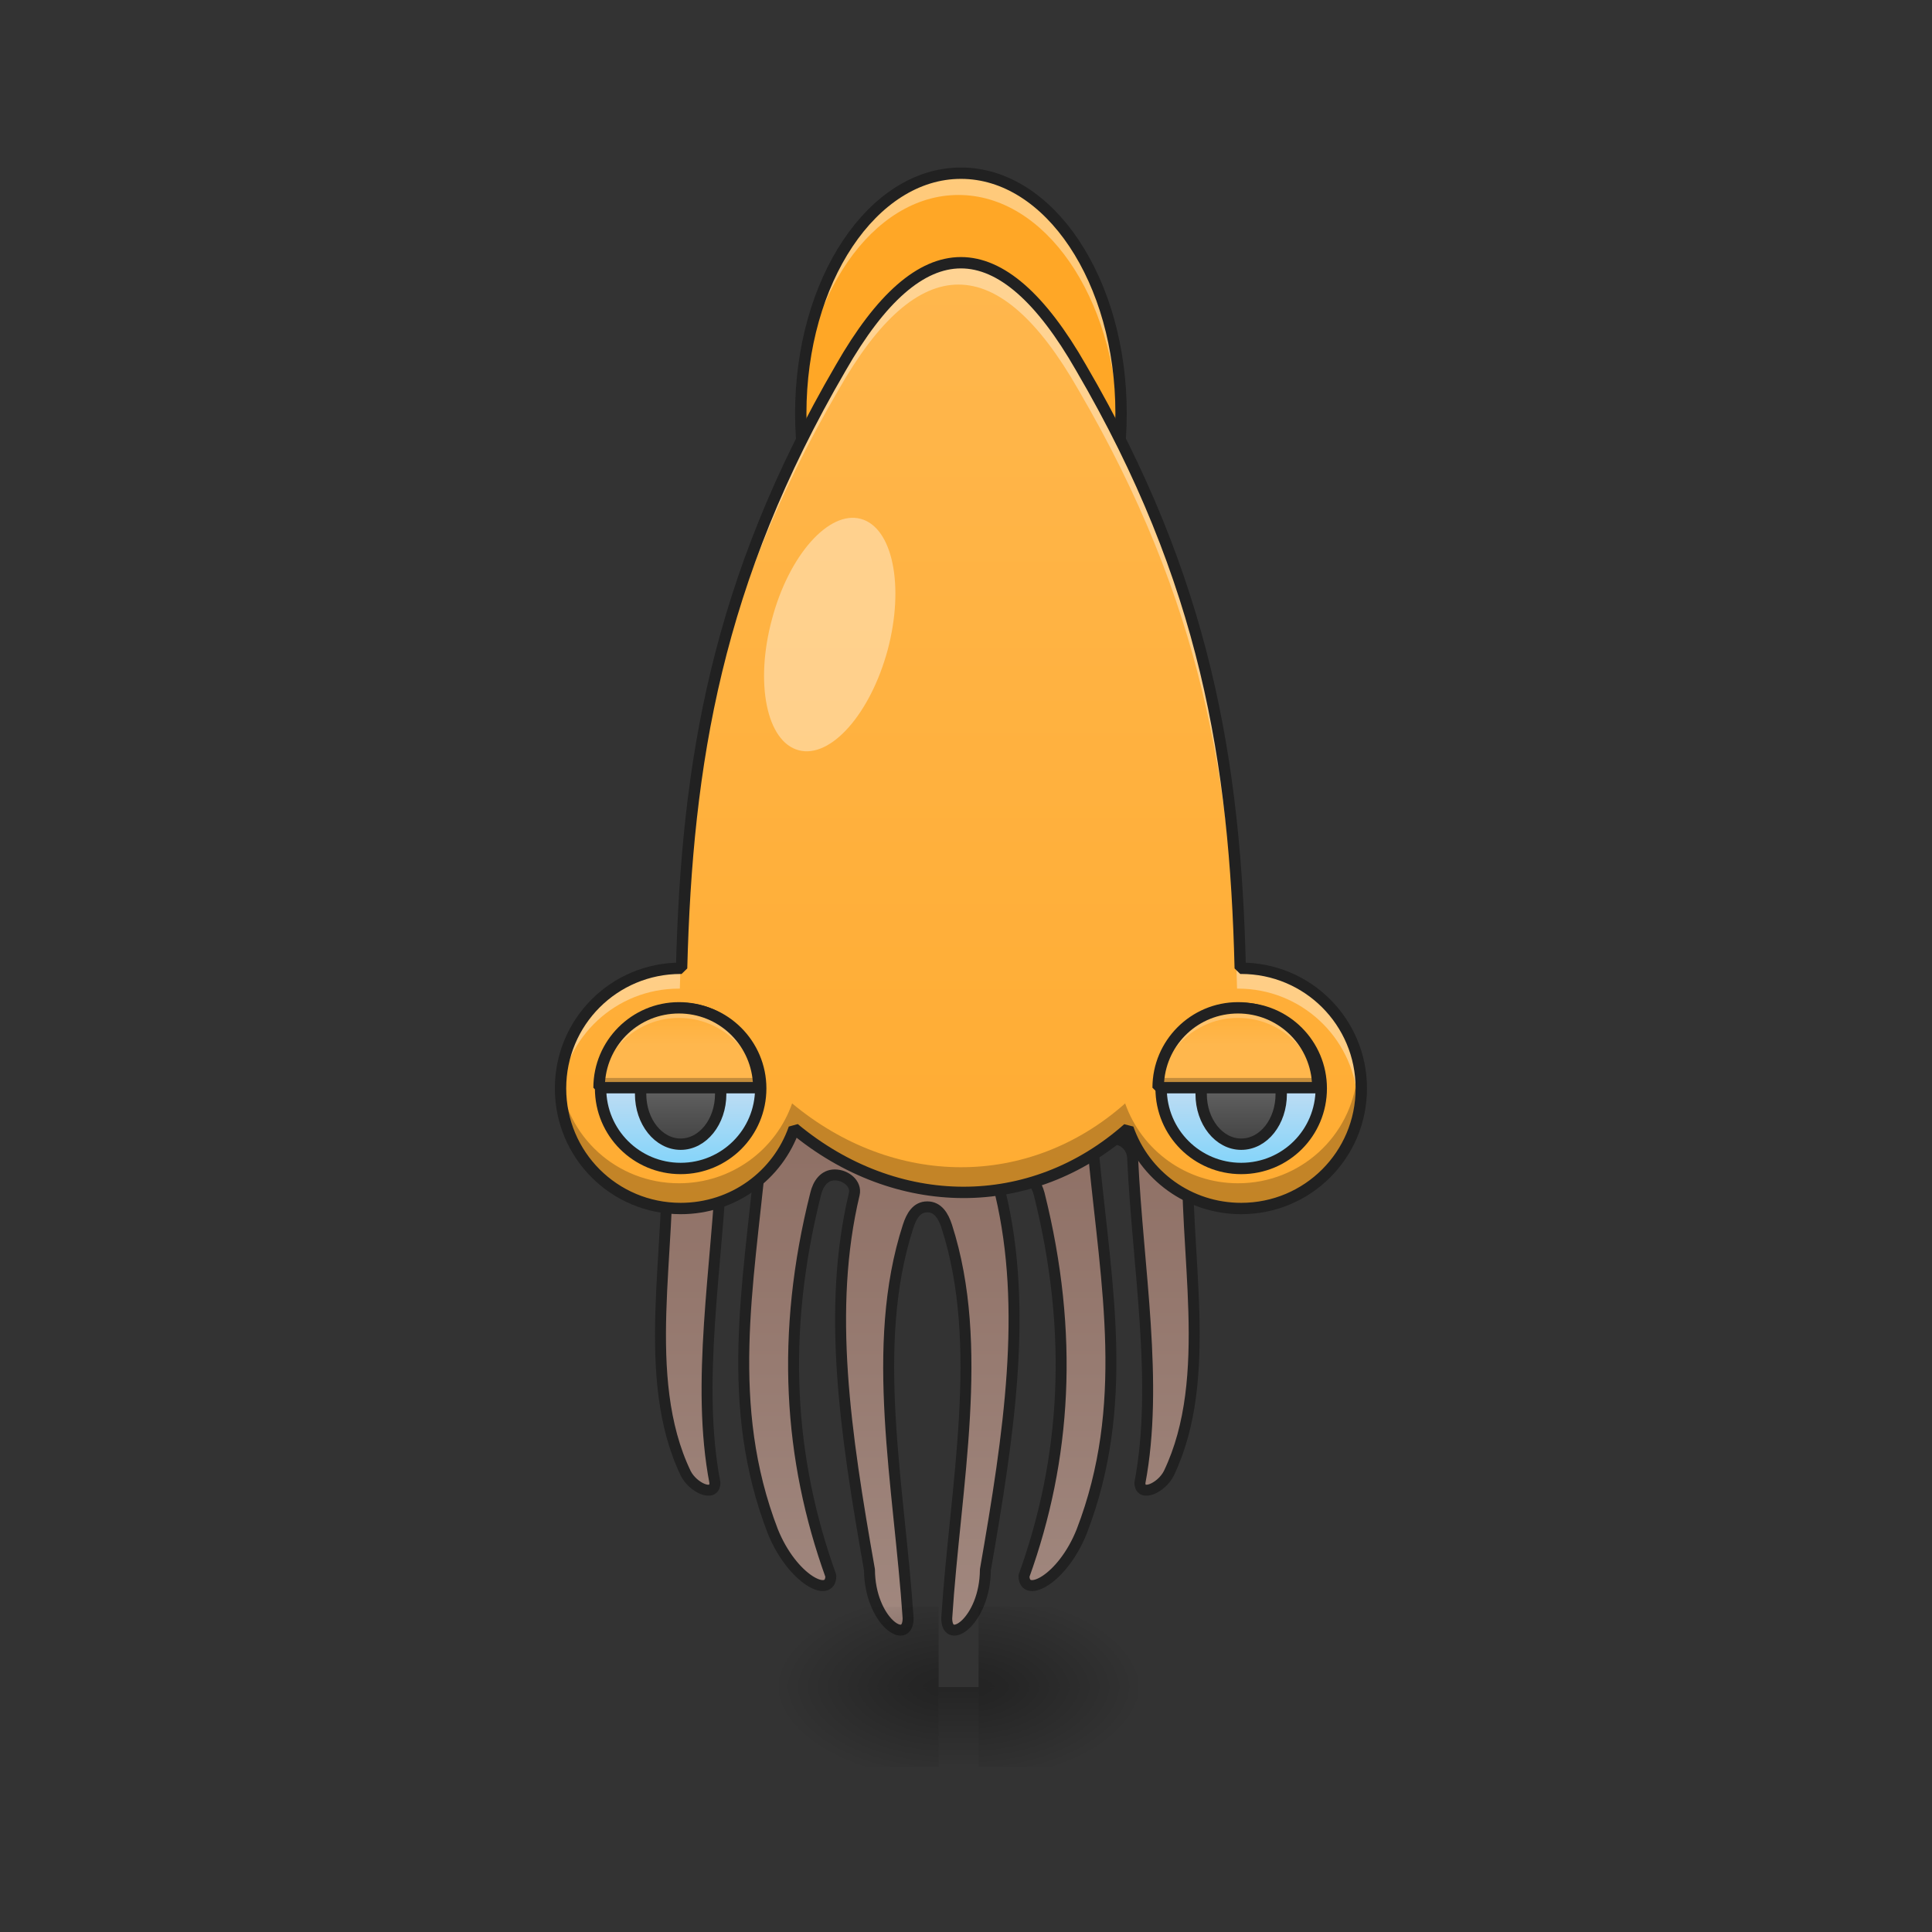 <?xml version="1.0" encoding="UTF-8"?>
<svg xmlns="http://www.w3.org/2000/svg" xmlns:xlink="http://www.w3.org/1999/xlink" width="24pt" height="24pt" viewBox="0 0 24 24" version="1.1">
<rect x="0" y="0" width="24" height="24" fill="#333333" stroke="none"/>
<defs>
<linearGradient id="linear0" gradientUnits="userSpaceOnUse" x1="960" y1="1060.787" x2="960" y2="1615.118" gradientTransform="matrix(-1,0,0,1,1920,74.331)">
<stop offset="0" style="stop-color:rgb(55.294%,43.137%,38.824%);stop-opacity:1;"/>
<stop offset="1" style="stop-color:rgb(63.137%,53.333%,49.804%);stop-opacity:1;"/>
</linearGradient>
<linearGradient id="linear1" gradientUnits="userSpaceOnUse" x1="254" y1="233.5" x2="254" y2="254.667" gradientTransform="matrix(0.047,0,0,0.047,-0,10.009)">
<stop offset="0" style="stop-color:rgb(0%,0%,0%);stop-opacity:0.275;"/>
<stop offset="1" style="stop-color:rgb(0%,0%,0%);stop-opacity:0;"/>
</linearGradient>
<radialGradient id="radial0" gradientUnits="userSpaceOnUse" cx="450.909" cy="189.579" fx="450.909" fy="189.579" r="21.167" gradientTransform="matrix(0,-0.059,-0.105,-0,31.904,47.626)">
<stop offset="0" style="stop-color:rgb(0%,0%,0%);stop-opacity:0.314;"/>
<stop offset="0.222" style="stop-color:rgb(0%,0%,0%);stop-opacity:0.275;"/>
<stop offset="1" style="stop-color:rgb(0%,0%,0%);stop-opacity:0;"/>
</radialGradient>
<radialGradient id="radial1" gradientUnits="userSpaceOnUse" cx="450.909" cy="189.579" fx="450.909" fy="189.579" r="21.167" gradientTransform="matrix(-0,0.059,0.105,0,-8.089,-5.716)">
<stop offset="0" style="stop-color:rgb(0%,0%,0%);stop-opacity:0.314;"/>
<stop offset="0.222" style="stop-color:rgb(0%,0%,0%);stop-opacity:0.275;"/>
<stop offset="1" style="stop-color:rgb(0%,0%,0%);stop-opacity:0;"/>
</radialGradient>
<radialGradient id="radial2" gradientUnits="userSpaceOnUse" cx="450.909" cy="189.579" fx="450.909" fy="189.579" r="21.167" gradientTransform="matrix(-0,-0.059,0.105,-0,-8.089,47.626)">
<stop offset="0" style="stop-color:rgb(0%,0%,0%);stop-opacity:0.314;"/>
<stop offset="0.222" style="stop-color:rgb(0%,0%,0%);stop-opacity:0.275;"/>
<stop offset="1" style="stop-color:rgb(0%,0%,0%);stop-opacity:0;"/>
</radialGradient>
<radialGradient id="radial3" gradientUnits="userSpaceOnUse" cx="450.909" cy="189.579" fx="450.909" fy="189.579" r="21.167" gradientTransform="matrix(0,0.059,-0.105,0,31.904,-5.716)">
<stop offset="0" style="stop-color:rgb(0%,0%,0%);stop-opacity:0.314;"/>
<stop offset="0.222" style="stop-color:rgb(0%,0%,0%);stop-opacity:0.275;"/>
<stop offset="1" style="stop-color:rgb(0%,0%,0%);stop-opacity:0;"/>
</radialGradient>
<linearGradient id="linear2" gradientUnits="userSpaceOnUse" x1="960" y1="1611.308" x2="960" y2="195.118" gradientTransform="matrix(0.012,0,0,0.012,0,0.922)">
<stop offset="0" style="stop-color:rgb(100%,65.49%,14.902%);stop-opacity:1;"/>
<stop offset="1" style="stop-color:rgb(100%,71.765%,30.196%);stop-opacity:1;"/>
</linearGradient>
<linearGradient id="linear3" gradientUnits="userSpaceOnUse" x1="179.917" y1="74.75" x2="179.917" y2="32.417" gradientTransform="matrix(1,0,0,1,0,19.667)">
<stop offset="0" style="stop-color:rgb(50.588%,83.137%,98.039%);stop-opacity:1;"/>
<stop offset="1" style="stop-color:rgb(98.824%,89.412%,92.549%);stop-opacity:1;"/>
</linearGradient>
<linearGradient id="linear4" gradientUnits="userSpaceOnUse" x1="328.083" y1="74.75" x2="328.083" y2="32.417" gradientTransform="matrix(1,0,0,1,0,19.667)">
<stop offset="0" style="stop-color:rgb(50.588%,83.137%,98.039%);stop-opacity:1;"/>
<stop offset="1" style="stop-color:rgb(98.824%,89.412%,92.549%);stop-opacity:1;"/>
</linearGradient>
<linearGradient id="linear5" gradientUnits="userSpaceOnUse" x1="328.083" y1="68.312" x2="328.083" y2="53.583" gradientTransform="matrix(1,0,0,1,0,19.667)">
<stop offset="0" style="stop-color:rgb(25.882%,25.882%,25.882%);stop-opacity:1;"/>
<stop offset="1" style="stop-color:rgb(38.039%,38.039%,38.039%);stop-opacity:1;"/>
</linearGradient>
<linearGradient id="linear6" gradientUnits="userSpaceOnUse" x1="1240" y1="935.118" x2="1240" y2="1005.118" gradientTransform="matrix(0.012,0,0,0.012,0,0.922)">
<stop offset="0" style="stop-color:rgb(100%,65.49%,14.902%);stop-opacity:1;"/>
<stop offset="1" style="stop-color:rgb(100%,71.765%,30.196%);stop-opacity:1;"/>
</linearGradient>
<linearGradient id="linear7" gradientUnits="userSpaceOnUse" x1="328.083" y1="68.312" x2="328.083" y2="53.583" gradientTransform="matrix(1,0,0,1,-148.167,19.667)">
<stop offset="0" style="stop-color:rgb(25.882%,25.882%,25.882%);stop-opacity:1;"/>
<stop offset="1" style="stop-color:rgb(38.039%,38.039%,38.039%);stop-opacity:1;"/>
</linearGradient>
<linearGradient id="linear8" gradientUnits="userSpaceOnUse" x1="1240" y1="935.118" x2="1240" y2="1005.118" gradientTransform="matrix(0.012,0,0,0.012,-6.946,0.922)">
<stop offset="0" style="stop-color:rgb(100%,65.49%,14.902%);stop-opacity:1;"/>
<stop offset="1" style="stop-color:rgb(100%,71.765%,30.196%);stop-opacity:1;"/>
</linearGradient>
</defs>
<g id="surface1">
<path style="fill-rule:nonzero;fill:url(#linear0);stroke-width:11.339;stroke-linecap:square;stroke-linejoin:bevel;stroke:rgb(12.941%,12.941%,12.941%);stroke-opacity:1;stroke-miterlimit:4;" d="M 679.935 1109.5 C 679.935 1129.026 689.068 1165.873 690.013 1185.084 C 695.682 1292.79 661.984 1425.376 709.854 1525.209 C 717.412 1540.325 740.087 1550.403 740.087 1534.972 C 720.246 1431.674 742.291 1312.946 747.33 1198.941 C 747.96 1187.918 756.148 1179.1 767.486 1179.1 C 778.508 1179.1 788.271 1187.918 787.326 1198.941 C 774.729 1330.897 749.85 1454.979 799.924 1585.046 C 820.079 1635.12 860.075 1655.275 860.075 1631.34 C 816.615 1510.722 807.797 1380.971 844.329 1236.102 C 846.848 1225.395 853.147 1216.262 864.169 1216.262 C 875.507 1216.262 886.844 1225.395 884.325 1236.102 C 855.981 1355.146 874.877 1482.378 900.072 1625.042 C 900.387 1677.95 940.068 1705.034 940.068 1675.116 C 930.935 1537.491 899.757 1393.568 940.068 1269.485 C 943.532 1258.777 948.886 1249.33 959.908 1249.33 C 970.931 1249.33 976.6 1258.777 980.064 1269.485 C 1020.06 1393.568 988.882 1537.491 980.064 1675.116 C 980.064 1705.034 1019.745 1677.95 1020.06 1625.042 C 1044.94 1482.378 1063.835 1355.146 1035.807 1236.102 C 1033.287 1225.395 1044.625 1216.262 1055.647 1216.262 C 1066.67 1216.262 1072.968 1225.395 1075.803 1236.102 C 1112.02 1380.971 1103.517 1510.722 1060.056 1631.34 C 1060.056 1655.275 1100.052 1635.12 1119.893 1585.046 C 1169.967 1454.979 1145.402 1330.897 1132.49 1198.941 C 1131.546 1187.918 1141.623 1179.1 1152.646 1179.1 C 1163.668 1179.1 1172.172 1187.918 1172.487 1198.941 C 1177.84 1312.946 1199.571 1431.674 1180.045 1534.972 C 1180.045 1550.403 1202.405 1540.325 1209.963 1525.209 C 1257.833 1425.376 1224.45 1292.79 1230.119 1185.084 C 1231.064 1165.873 1239.882 1129.026 1239.882 1109.5 Z M 679.935 1109.5 " transform="matrix(0.012,0,0,0.012,0,0)"/>
<path style=" stroke:none;fill-rule:nonzero;fill:url(#linear1);" d="M 11.66 20.957 L 12.156 20.957 L 12.156 21.918 L 11.66 21.918 Z M 11.66 20.957 "/>
<path style=" stroke:none;fill-rule:nonzero;fill:url(#radial0);" d="M 12.156 20.957 L 14.141 20.957 L 14.141 19.961 L 12.156 19.961 Z M 12.156 20.957 "/>
<path style=" stroke:none;fill-rule:nonzero;fill:url(#radial1);" d="M 11.66 20.957 L 9.676 20.957 L 9.676 21.949 L 11.66 21.949 Z M 11.66 20.957 "/>
<path style=" stroke:none;fill-rule:nonzero;fill:url(#radial2);" d="M 11.66 20.957 L 9.676 20.957 L 9.676 19.961 L 11.66 19.961 Z M 11.66 20.957 "/>
<path style=" stroke:none;fill-rule:nonzero;fill:url(#radial3);" d="M 12.156 20.957 L 14.141 20.957 L 14.141 21.949 L 12.156 21.949 Z M 12.156 20.957 "/>
<path style=" stroke:none;fill-rule:nonzero;fill:rgb(100%,65.49%,14.902%);fill-opacity:1;" d="M 11.906 2.172 C 13.004 2.172 13.891 3.504 13.891 5.148 C 13.891 6.793 13.004 8.125 11.906 8.125 C 10.812 8.125 9.922 6.793 9.922 5.148 C 9.922 3.504 10.812 2.172 11.906 2.172 Z M 11.906 2.172 "/>
<path style=" stroke:none;fill-rule:nonzero;fill:rgb(100%,100%,100%);fill-opacity:0.392;" d="M 11.906 2.172 C 10.809 2.172 9.922 3.5 9.922 5.148 C 9.922 5.191 9.922 5.23 9.926 5.273 C 9.969 3.684 10.836 2.422 11.906 2.422 C 12.98 2.422 13.848 3.684 13.891 5.273 C 13.891 5.23 13.891 5.191 13.891 5.148 C 13.891 3.5 13.008 2.172 11.906 2.172 Z M 11.906 2.172 "/>
<path style="fill:none;stroke-width:3;stroke-linecap:square;stroke-linejoin:bevel;stroke:rgb(12.941%,12.941%,12.941%);stroke-opacity:1;stroke-miterlimit:4;" d="M 253.976 -168.671 C 277.39 -168.671 296.305 -140.257 296.305 -105.177 C 296.305 -70.097 277.39 -41.683 253.976 -41.683 C 230.645 -41.683 211.646 -70.097 211.646 -105.177 C 211.646 -140.257 230.645 -168.671 253.976 -168.671 Z M 253.976 -168.671 " transform="matrix(0.047,0,0,0.047,0,10.079)"/>
<path style=" stroke:none;fill-rule:nonzero;fill:url(#linear2);" d="M 11.906 3.281 C 11.41 3.281 10.914 3.715 10.418 4.582 C 8.879 7.223 8.512 9.473 8.445 12.023 C 8.441 12.023 8.438 12.023 8.434 12.023 C 7.609 12.023 6.945 12.688 6.945 13.512 C 6.945 14.336 7.609 15 8.434 15 C 9.086 15 9.637 14.59 9.84 14.008 C 11.105 15.059 12.777 15.07 13.977 14.008 C 14.18 14.59 14.73 15 15.379 15 C 16.203 15 16.867 14.336 16.867 13.512 C 16.867 12.688 16.203 12.023 15.379 12.023 C 15.375 12.023 15.371 12.023 15.367 12.023 C 15.305 9.473 14.938 7.223 13.395 4.582 C 12.898 3.715 12.402 3.281 11.906 3.281 Z M 11.906 3.281 "/>
<path style="fill-rule:nonzero;fill:url(#linear3);stroke-width:3;stroke-linecap:square;stroke-linejoin:bevel;stroke:rgb(12.941%,12.941%,12.941%);stroke-opacity:1;stroke-miterlimit:4;" d="M 179.899 52.058 C 191.565 52.058 201.064 61.557 201.064 73.222 C 201.064 84.971 191.565 94.387 179.899 94.387 C 168.234 94.387 158.735 84.971 158.735 73.222 C 158.735 61.557 168.234 52.058 179.899 52.058 Z M 179.899 52.058 " transform="matrix(0.047,0,0,0.047,0,10.079)"/>
<path style="fill-rule:nonzero;fill:url(#linear4);stroke-width:3;stroke-linecap:square;stroke-linejoin:bevel;stroke:rgb(12.941%,12.941%,12.941%);stroke-opacity:1;stroke-miterlimit:4;" d="M 328.052 52.058 C 339.801 52.058 349.217 61.557 349.217 73.222 C 349.217 84.971 339.801 94.387 328.052 94.387 C 316.386 94.387 306.887 84.971 306.887 73.222 C 306.887 61.557 316.386 52.058 328.052 52.058 Z M 328.052 52.058 " transform="matrix(0.047,0,0,0.047,0,10.079)"/>
<path style="fill-rule:nonzero;fill:url(#linear5);stroke-width:3;stroke-linecap:square;stroke-linejoin:bevel;stroke:rgb(12.941%,12.941%,12.941%);stroke-opacity:1;stroke-miterlimit:4;" d="M 328.052 61.557 C 333.968 61.557 338.634 67.473 338.634 74.722 C 338.634 82.055 333.968 87.971 328.052 87.971 C 322.219 87.971 317.47 82.055 317.47 74.722 C 317.47 67.473 322.219 61.557 328.052 61.557 Z M 328.052 61.557 " transform="matrix(0.047,0,0,0.047,0,10.079)"/>
<path style=" stroke:none;fill-rule:nonzero;fill:url(#linear6);" d="M 15.379 12.52 C 14.832 12.52 14.387 12.965 14.387 13.512 L 16.371 13.512 C 16.371 12.965 15.93 12.52 15.379 12.52 Z M 15.379 12.52 "/>
<path style="fill-rule:nonzero;fill:url(#linear7);stroke-width:3;stroke-linecap:square;stroke-linejoin:bevel;stroke:rgb(12.941%,12.941%,12.941%);stroke-opacity:1;stroke-miterlimit:4;" d="M 179.899 61.557 C 185.732 61.557 190.482 67.473 190.482 74.722 C 190.482 82.055 185.732 87.971 179.899 87.971 C 174.067 87.971 169.317 82.055 169.317 74.722 C 169.317 67.473 174.067 61.557 179.899 61.557 Z M 179.899 61.557 " transform="matrix(0.047,0,0,0.047,0,10.079)"/>
<path style=" stroke:none;fill-rule:nonzero;fill:rgb(100%,100%,100%);fill-opacity:0.235;" d="M 15.379 12.52 C 14.832 12.52 14.387 12.965 14.387 13.512 L 14.395 13.512 C 14.457 13.023 14.871 12.645 15.379 12.645 C 15.887 12.645 16.305 13.023 16.363 13.512 L 16.371 13.512 C 16.371 12.965 15.93 12.52 15.379 12.52 Z M 15.379 12.52 "/>
<path style=" stroke:none;fill-rule:nonzero;fill:rgb(0%,0%,0%);fill-opacity:0.235;" d="M 14.395 13.391 C 14.391 13.43 14.387 13.473 14.387 13.512 L 16.371 13.512 C 16.371 13.473 16.371 13.43 16.363 13.391 Z M 14.395 13.391 "/>
<path style=" stroke:none;fill-rule:nonzero;fill:rgb(12.941%,12.941%,12.941%);fill-opacity:1;" d="M 15.379 12.449 C 14.793 12.449 14.316 12.926 14.316 13.512 L 14.387 13.582 L 16.371 13.582 L 16.441 13.512 C 16.441 12.926 15.969 12.449 15.379 12.449 Z M 15.379 12.59 C 15.867 12.59 16.262 12.965 16.297 13.441 L 14.461 13.441 C 14.496 12.965 14.891 12.59 15.379 12.59 Z M 15.379 12.59 "/>
<path style=" stroke:none;fill-rule:nonzero;fill:url(#linear8);" d="M 8.434 12.52 C 7.883 12.52 7.441 12.965 7.441 13.512 L 9.426 13.512 C 9.426 12.965 8.984 12.52 8.434 12.52 Z M 8.434 12.52 "/>
<path style=" stroke:none;fill-rule:nonzero;fill:rgb(100%,100%,100%);fill-opacity:0.235;" d="M 8.434 12.52 C 7.883 12.52 7.441 12.965 7.441 13.512 L 7.449 13.512 C 7.512 13.023 7.926 12.645 8.434 12.645 C 8.941 12.645 9.359 13.023 9.418 13.512 L 9.426 13.512 C 9.426 12.965 8.984 12.52 8.434 12.52 Z M 8.434 12.52 "/>
<path style=" stroke:none;fill-rule:nonzero;fill:rgb(0%,0%,0%);fill-opacity:0.235;" d="M 7.449 13.391 C 7.445 13.43 7.441 13.473 7.441 13.512 L 9.426 13.512 C 9.426 13.473 9.426 13.43 9.418 13.391 Z M 7.449 13.391 "/>
<path style=" stroke:none;fill-rule:nonzero;fill:rgb(12.941%,12.941%,12.941%);fill-opacity:1;" d="M 8.434 12.449 C 7.848 12.449 7.371 12.926 7.371 13.512 L 7.441 13.582 L 9.426 13.582 L 9.496 13.512 C 9.496 12.926 9.023 12.449 8.434 12.449 Z M 8.434 12.59 C 8.922 12.59 9.316 12.965 9.352 13.441 L 7.516 13.441 C 7.551 12.965 7.945 12.59 8.434 12.59 Z M 8.434 12.59 "/>
<path style=" stroke:none;fill-rule:nonzero;fill:rgb(100%,100%,100%);fill-opacity:0.392;" d="M 9.59 7.691 C 9.801 6.895 10.297 6.34 10.691 6.445 C 11.09 6.551 11.238 7.281 11.027 8.074 C 10.812 8.867 10.32 9.426 9.922 9.32 C 9.523 9.215 9.375 8.484 9.59 7.691 Z M 9.59 7.691 "/>
<path style=" stroke:none;fill-rule:nonzero;fill:rgb(0%,0%,0%);fill-opacity:0.235;" d="M 6.953 13.363 C 6.949 13.41 6.945 13.461 6.945 13.512 C 6.945 14.336 7.609 15 8.434 15 C 9.086 15 9.637 14.59 9.84 14.008 C 11.105 15.059 12.777 15.07 13.977 14.008 C 14.18 14.59 14.73 15 15.379 15 C 16.203 15 16.867 14.336 16.867 13.512 C 16.867 13.461 16.867 13.41 16.859 13.363 C 16.785 14.117 16.152 14.699 15.379 14.699 C 14.73 14.699 14.18 14.285 13.977 13.707 C 12.777 14.77 11.105 14.758 9.84 13.707 C 9.637 14.285 9.086 14.699 8.434 14.699 C 7.66 14.699 7.027 14.117 6.953 13.363 Z M 6.953 13.363 "/>
<path style=" stroke:none;fill-rule:nonzero;fill:rgb(100%,100%,100%);fill-opacity:0.392;" d="M 11.906 3.281 C 11.41 3.281 10.914 3.715 10.418 4.582 C 8.879 7.223 8.512 9.473 8.445 12.023 C 8.441 12.023 8.438 12.023 8.434 12.023 C 7.609 12.023 6.945 12.688 6.945 13.512 C 6.945 13.555 6.949 13.598 6.953 13.641 C 7.016 12.879 7.652 12.281 8.434 12.281 C 8.438 12.281 8.441 12.281 8.445 12.281 C 8.512 9.73 8.879 7.48 10.418 4.84 C 10.914 3.969 11.41 3.535 11.906 3.535 C 12.402 3.535 12.898 3.969 13.395 4.84 C 14.938 7.48 15.305 9.73 15.367 12.281 C 15.371 12.281 15.375 12.281 15.379 12.281 C 16.16 12.281 16.797 12.879 16.863 13.641 C 16.867 13.598 16.867 13.555 16.867 13.512 C 16.867 12.688 16.203 12.023 15.379 12.023 C 15.375 12.023 15.371 12.023 15.367 12.023 C 15.305 9.473 14.938 7.223 13.395 4.582 C 12.898 3.715 12.402 3.281 11.906 3.281 Z M 11.906 3.281 "/>
<path style="fill:none;stroke-width:3;stroke-linecap:square;stroke-linejoin:bevel;stroke:rgb(12.941%,12.941%,12.941%);stroke-opacity:1;stroke-miterlimit:4;" d="M 253.976 -145.007 C 243.393 -145.007 232.811 -135.758 222.229 -117.259 C 189.399 -60.931 181.566 -12.936 180.149 41.476 C 180.066 41.476 179.983 41.476 179.899 41.476 C 162.318 41.476 148.153 55.641 148.153 73.222 C 148.153 90.804 162.318 104.969 179.899 104.969 C 193.815 104.969 205.564 96.22 209.897 83.805 C 236.894 106.219 272.557 106.469 298.138 83.805 C 302.471 96.22 314.22 104.969 328.052 104.969 C 345.634 104.969 359.799 90.804 359.799 73.222 C 359.799 55.641 345.634 41.476 328.052 41.476 C 327.969 41.476 327.885 41.476 327.802 41.476 C 326.469 -12.936 318.636 -60.931 285.723 -117.259 C 275.14 -135.758 264.558 -145.007 253.976 -145.007 Z M 253.976 -145.007 " transform="matrix(0.047,0,0,0.047,0,10.079)"/>
</g>
</svg>
